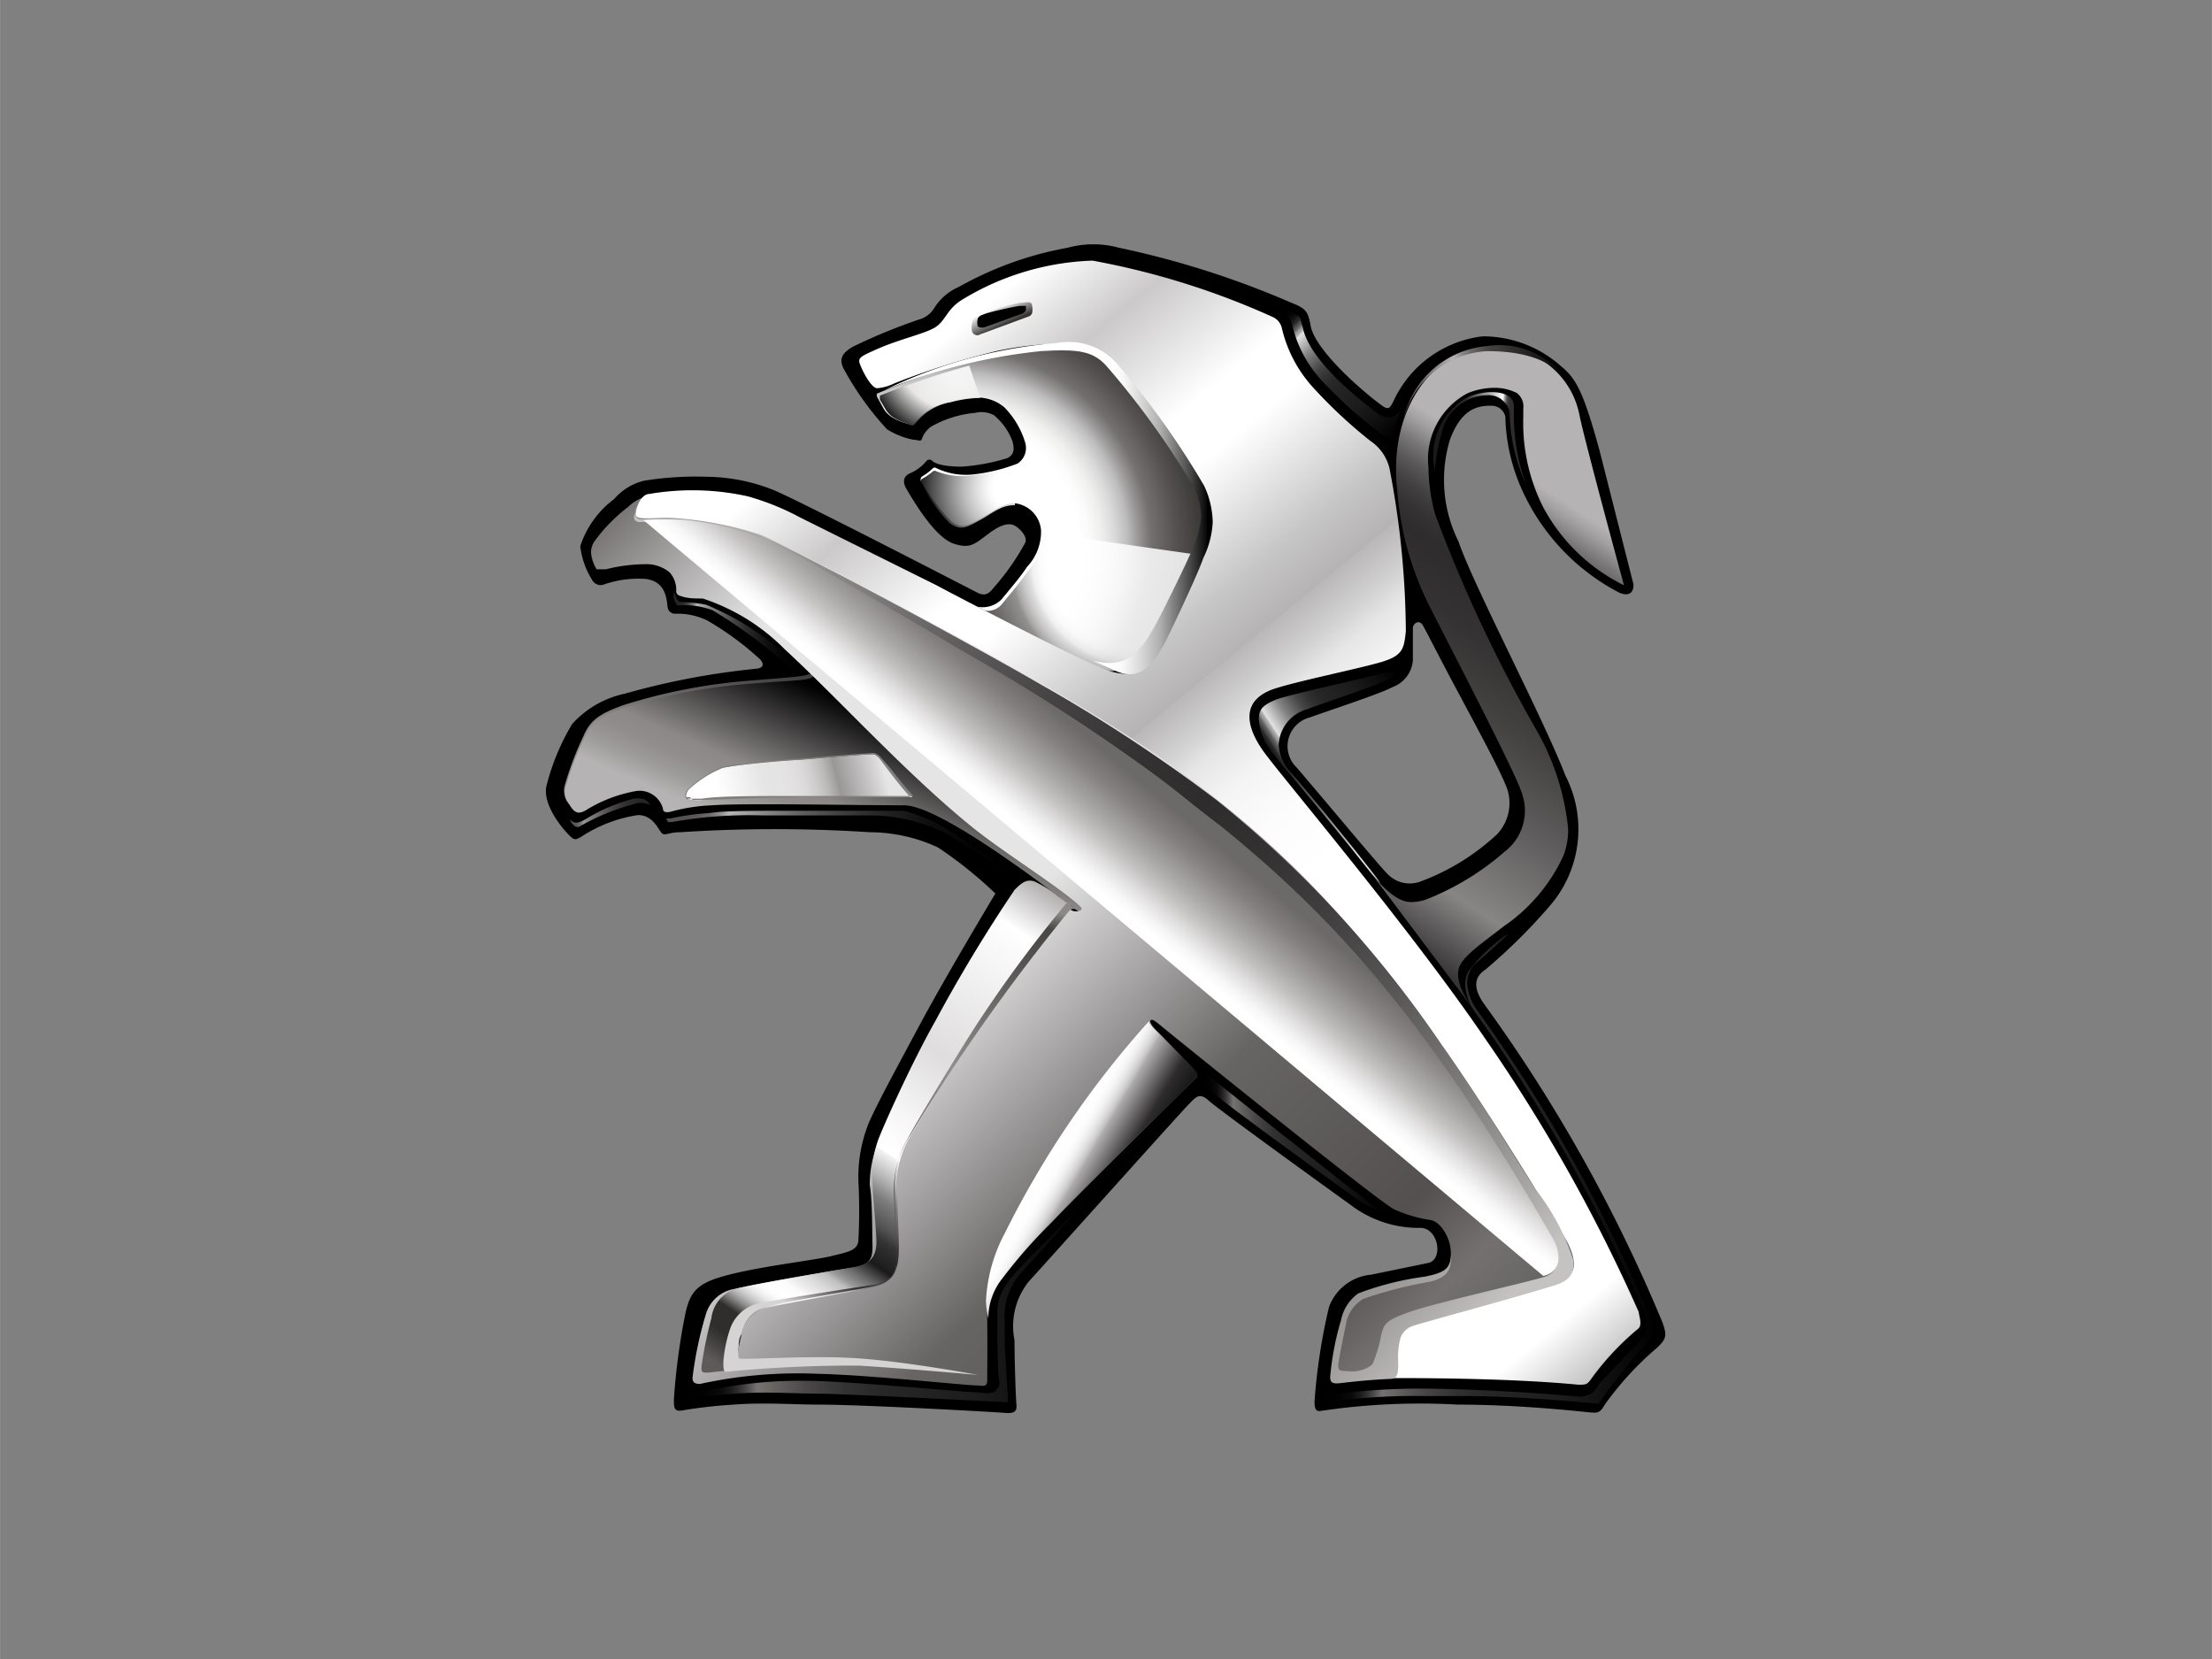 <svg xmlns="http://www.w3.org/2000/svg" xmlns:xlink="http://www.w3.org/1999/xlink" width="20mm" height="15mm" viewBox="0 0 56.69 42.52"><rect x="0" y="0" width="56.69" height="42.52" fill="#808080" stroke="none"/><defs><linearGradient id="c" x1="42.13" y1="10.28" x2="33.2" y2="23.96" gradientUnits="userSpaceOnUse"><stop offset=".2" stop-color="#b5b3b3"/><stop offset=".22" stop-color="#a19f9f"/><stop offset=".25" stop-color="#787676"/><stop offset=".28" stop-color="#585656"/><stop offset=".31" stop-color="#413f3f"/><stop offset=".34" stop-color="#333131"/><stop offset=".37" stop-color="#2e2c2c"/><stop offset=".45" stop-color="#343232"/><stop offset=".55" stop-color="#454242"/><stop offset=".67" stop-color="#605e5e"/><stop offset=".81" stop-color="#878484"/><stop offset=".81" stop-color="#898686"/><stop offset="1"/></linearGradient><linearGradient id="d" x1="17.05" y1="20.21" x2="18.67" y2="16.51" gradientUnits="userSpaceOnUse"><stop offset=".03" stop-color="#8c8888"/><stop offset=".2" stop-color="#8c8888"/><stop offset=".99" stop-color="#403e3d"/></linearGradient><linearGradient id="e" x1="39.14" y1="11.31" x2="37.15" y2="11.12" gradientUnits="userSpaceOnUse"><stop offset=".2" stop-color="#2e2c2c"/><stop offset=".26" stop-color="#302e2e"/><stop offset=".28" stop-color="#373535"/><stop offset=".3" stop-color="#424040"/><stop offset=".31" stop-color="#535151"/><stop offset=".32" stop-color="#696767"/><stop offset=".33" stop-color="#848383"/><stop offset=".34" stop-color="#a4a3a3"/><stop offset=".35" stop-color="#c9c9c9"/><stop offset=".36" stop-color="#f2f2f2"/><stop offset=".36" stop-color="#fff"/><stop offset=".82" stop-color="#2e2c2c"/><stop offset="1" stop-color="#1a1a1a"/></linearGradient><linearGradient id="f" x1="21.21" y1="22.17" x2="22.85" y2="18.41" gradientUnits="userSpaceOnUse"><stop offset="0" stop-color="#b5b3b3"/><stop offset=".01" stop-color="#b4b2b2"/><stop offset=".14" stop-color="#9e9b9b"/><stop offset=".26" stop-color="#918d8d"/><stop offset=".37" stop-color="#8c8888"/><stop offset=".99"/></linearGradient><linearGradient id="g" x1="37.16" y1="39.87" x2="7.87" y2="10.07" gradientUnits="userSpaceOnUse"><stop offset=".08" stop-color="#676464"/><stop offset=".12" stop-color="#73706f"/><stop offset=".17" stop-color="#53504f"/><stop offset=".31" stop-color="#676464"/><stop offset=".47" stop-color="#e6e5e5"/><stop offset=".7" stop-color="#e6e5e5"/><stop offset=".72" stop-color="#d7d6d6"/><stop offset=".76" stop-color="#b0aeae"/><stop offset=".82" stop-color="#716e6d"/><stop offset=".84" stop-color="#575453"/><stop offset=".96" stop-color="#2e2c2c"/></linearGradient><radialGradient id="h" cx="24.49" cy="13.96" r="6.68" gradientUnits="userSpaceOnUse"><stop offset=".04" stop-color="#fff"/><stop offset=".47" stop-color="#fff"/><stop offset=".51" stop-color="#fbfbfb"/><stop offset=".56" stop-color="#efefee"/><stop offset=".61" stop-color="#dbdada"/><stop offset=".66" stop-color="#bebdbd"/><stop offset=".7" stop-color="#9a9898"/><stop offset=".75" stop-color="#73706f"/><stop offset=".85" stop-color="#53504f"/><stop offset="1" stop-color="#2e2c2c"/></radialGradient><radialGradient id="i" cx="25.99" cy="28.14" r="2.36" gradientTransform="matrix(1 0 0 .96 0 -14.5)" gradientUnits="userSpaceOnUse"><stop offset=".04" stop-color="#fff"/><stop offset=".23" stop-color="#fff"/><stop offset=".29" stop-color="#f6f6f6"/><stop offset=".4" stop-color="#dcdcdc"/><stop offset=".54" stop-color="#b3b3b3"/><stop offset=".7" stop-color="#797979"/><stop offset=".89" stop-color="#313131"/><stop offset="1"/></radialGradient><radialGradient id="j" cx="24.51" cy="8.91" r="2.77" gradientUnits="userSpaceOnUse"><stop offset=".23" stop-color="#fff"/><stop offset=".5" stop-color="#efefee"/><stop offset=".57" stop-color="#eae9e8"/><stop offset=".86"/></radialGradient><radialGradient id="k" cx="29.16" cy="14.32" r="9.34" gradientUnits="userSpaceOnUse"><stop offset=".04" stop-color="#fff"/><stop offset=".25" stop-color="#fff"/><stop offset=".27" stop-color="#fbfbfb"/><stop offset=".29" stop-color="#efeeee"/><stop offset=".3" stop-color="#dbdada"/><stop offset=".32" stop-color="#bebdbd"/><stop offset=".34" stop-color="#9a9898"/><stop offset=".35" stop-color="#7f7c7c"/><stop offset=".41" stop-color="#53504f"/><stop offset=".47" stop-color="#2e2c2c"/><stop offset=".86" stop-color="#2e2c2c"/></radialGradient><linearGradient id="l" x1="22.63" y1="19.64" x2="18.06" y2="20.78" gradientUnits="userSpaceOnUse"><stop offset="0" stop-color="#e6e5e5"/><stop offset=".11" stop-color="#c3c1c1"/><stop offset=".26" stop-color="#999696"/><stop offset=".27" stop-color="#a29f9f"/><stop offset=".32" stop-color="#bbb8b8"/><stop offset=".38" stop-color="#cecccc"/><stop offset=".44" stop-color="#dcdada"/><stop offset=".52" stop-color="#e4e3e3"/><stop offset=".65" stop-color="#e6e5e5"/><stop offset=".9" stop-color="#fff"/></linearGradient><linearGradient id="m" x1="904.54" y1="446.68" x2="952.34" y2="504.92" gradientTransform="matrix(.44 0 0 .44 -374.05 -187.64)" gradientUnits="userSpaceOnUse"><stop offset="0" stop-color="#fff"/><stop offset=".07" stop-color="#cbc9c9"/><stop offset=".16" stop-color="#fff"/><stop offset=".2" stop-color="#fff"/><stop offset=".22" stop-color="#f3f3f3"/><stop offset=".29" stop-color="#c6c5c5"/><stop offset=".33" stop-color="#b5b3b3"/><stop offset=".33" stop-color="#b9b7b7"/><stop offset=".36" stop-color="#d2d1d1"/><stop offset=".38" stop-color="#e6e6e6"/><stop offset=".41" stop-color="#f4f4f4"/><stop offset=".45" stop-color="#fdfcfc"/><stop offset=".5" stop-color="#fff"/><stop offset=".89" stop-color="#fff"/><stop offset=".98" stop-color="#969393"/></linearGradient><linearGradient id="n" x1="17.09" y1="13.09" x2="38.51" y2="33.43" gradientUnits="userSpaceOnUse"><stop offset="0" stop-color="#c5c2c2"/><stop offset=".01" stop-color="#bfbcbc"/><stop offset=".14" stop-color="#8b8989"/><stop offset=".25" stop-color="#636161"/><stop offset=".35" stop-color="#464444"/><stop offset=".44" stop-color="#343232"/><stop offset=".51" stop-color="#2e2c2c"/><stop offset=".58" stop-color="#333131"/><stop offset=".66" stop-color="#413f3f"/><stop offset=".75" stop-color="#595757"/><stop offset=".84" stop-color="#7b7878"/><stop offset=".94" stop-color="#a5a2a2"/><stop offset="1" stop-color="#c5c2c2"/></linearGradient><linearGradient id="o" x1="27.41" y1="22.94" x2="19.07" y2="35.41" gradientUnits="userSpaceOnUse"><stop offset="0" stop-color="#a7a4a4"/><stop offset=".1" stop-color="#fff"/><stop offset=".35" stop-color="#dfdddd"/><stop offset=".47" stop-color="#f6f6f6"/><stop offset=".54" stop-color="#fff"/><stop offset=".54" stop-color="#f4f4f4"/><stop offset=".58" stop-color="#b3b3b3"/><stop offset=".61" stop-color="#7c7c7c"/><stop offset=".65" stop-color="#525252"/><stop offset=".67" stop-color="#333"/><stop offset=".7" stop-color="#212121"/><stop offset=".71" stop-color="#1a1a1a"/><stop offset=".72" stop-color="#373737"/><stop offset=".74" stop-color="#6c6c6c"/><stop offset=".76" stop-color="#999"/><stop offset=".77" stop-color="#bebebe"/><stop offset=".79" stop-color="#dadada"/><stop offset=".81" stop-color="#efefef"/><stop offset=".82" stop-color="#fbfbfb"/><stop offset=".84" stop-color="#fff"/><stop offset=".85" stop-color="#fafafa"/><stop offset=".86" stop-color="#ededed"/><stop offset=".87" stop-color="#d7d6d6"/><stop offset=".88" stop-color="#b7b7b7"/><stop offset=".89" stop-color="#8f8f8e"/><stop offset=".9" stop-color="#5f5e5d"/><stop offset=".91" stop-color="#2f2e2d"/><stop offset=".95" stop-color="#2f2e2d"/><stop offset="1" stop-color="#5d5a59"/></linearGradient><linearGradient id="p" x1="26.48" y1="29.43" x2="28.68" y2="30.73" gradientUnits="userSpaceOnUse"><stop offset=".2" stop-color="#fff"/><stop offset=".31" stop-color="#fdfdfd"/><stop offset=".37" stop-color="#f4f4f4"/><stop offset=".42" stop-color="#e7e6e6"/><stop offset=".47" stop-color="#d3d2d2"/><stop offset=".51" stop-color="#bab8b8"/><stop offset=".52" stop-color="#afadad"/><stop offset=".84" stop-color="#2e2c2c"/><stop offset=".96" stop-color="#1f1f1f"/><stop offset="1" stop-color="#1a1a1a"/></linearGradient><linearGradient id="q" x1="27.72" y1="23.47" x2="30.03" y2="20.69" gradientUnits="userSpaceOnUse"><stop offset=".02" stop-color="#fff"/><stop offset=".18" stop-color="#fff"/><stop offset=".21" stop-color="#fff"/><stop offset=".28" stop-color="#f8f7f7"/><stop offset=".38" stop-color="#e3e2e2"/><stop offset=".5" stop-color="#c5c2c2"/><stop offset=".62" stop-color="#aba8a8"/><stop offset=".83" stop-color="#83807f"/><stop offset=".95" stop-color="#73706f"/><stop offset="1" stop-color="#6c6969"/></linearGradient><linearGradient id="a" x1="32.83" y1="7.99" x2="35.85" y2="11.08" gradientUnits="userSpaceOnUse"><stop offset="0"/><stop offset=".04" stop-color="#020202"/><stop offset=".07" stop-color="#0b0b0b"/><stop offset=".09" stop-color="#191919"/><stop offset=".11" stop-color="#2c2c2c"/><stop offset=".12" stop-color="#464646"/><stop offset=".14" stop-color="#666565"/><stop offset=".15" stop-color="#8c8b8b"/><stop offset=".17" stop-color="#b6b5b5"/><stop offset=".18" stop-color="#e6e5e5"/><stop offset=".18" stop-color="#e2e1e1"/><stop offset=".24" stop-color="#b0afaf"/><stop offset=".29" stop-color="#858484"/><stop offset=".35" stop-color="#626161"/><stop offset=".4" stop-color="#474646"/><stop offset=".46" stop-color="#333232"/><stop offset=".52" stop-color="#282727"/><stop offset=".58" stop-color="#242323"/><stop offset=".72" stop-color="#1d1c1c"/><stop offset=".92" stop-color="#090909"/><stop offset="1"/></linearGradient><linearGradient id="r" x1="33.19" y1="20.82" x2="36.63" y2="18.56" xlink:href="#a"/><linearGradient id="s" x1="35.95" y1="9.85" x2="40.46" y2="9.85" gradientUnits="userSpaceOnUse"><stop offset="0" stop-color="#403e3d"/><stop offset=".29" stop-color="#b5b3b3"/><stop offset=".29" stop-color="#b2b0b0"/><stop offset=".34" stop-color="#8a8887"/><stop offset=".39" stop-color="#6a6867"/><stop offset=".45" stop-color="#535150"/><stop offset=".49" stop-color="#454342"/><stop offset=".53" stop-color="#403e3d"/><stop offset=".76" stop-color="#1a1a1a"/><stop offset="1"/></linearGradient><linearGradient id="b" x1="17.54" y1="33.3" x2="27.94" y2="33.3" gradientUnits="userSpaceOnUse"><stop offset="0"/><stop offset=".05" stop-color="#020202"/><stop offset=".09" stop-color="#0b0a0a"/><stop offset=".11" stop-color="#191818"/><stop offset=".13" stop-color="#2c2b2b"/><stop offset=".15" stop-color="#464444"/><stop offset=".17" stop-color="#656363"/><stop offset=".18" stop-color="#757272"/><stop offset=".23" stop-color="#625f5f"/><stop offset=".31" stop-color="#474545"/><stop offset=".4" stop-color="#333232"/><stop offset=".49" stop-color="#282727"/><stop offset=".58" stop-color="#242323"/><stop offset=".72" stop-color="#1d1c1c"/><stop offset=".92" stop-color="#090909"/><stop offset="1"/></linearGradient><linearGradient id="t" x1="30.77" y1="29.31" x2="35.42" y2="29.31" xlink:href="#b"/><linearGradient id="u" x1="33.89" y1="29.94" x2="42.43" y2="29.94" xlink:href="#b"/><linearGradient id="v" x1="17.08" y1="21.6" x2="25.99" y2="21.6" gradientUnits="userSpaceOnUse"><stop offset="0" stop-color="#53504f"/><stop offset=".06" stop-color="#555251"/><stop offset=".09" stop-color="#5d5b5a"/><stop offset=".12" stop-color="#6b6868"/><stop offset=".14" stop-color="#7f7c7b"/><stop offset=".16" stop-color="#979595"/><stop offset=".18" stop-color="#b5b3b3"/><stop offset=".28" stop-color="#8b8a8a"/><stop offset=".39" stop-color="#616060"/><stop offset=".51" stop-color="#3e3d3d"/><stop offset=".63" stop-color="#232222"/><stop offset=".75" stop-color="#0f0f0f"/><stop offset=".87" stop-color="#040404"/><stop offset="1"/></linearGradient><linearGradient id="w" x1="17.28" y1="16.18" x2="20.45" y2="16.18" gradientUnits="userSpaceOnUse"><stop offset="0" stop-color="#242323"/><stop offset=".05" stop-color="#262525"/><stop offset=".08" stop-color="#2f2e2e"/><stop offset=".1" stop-color="#3d3b3b"/><stop offset=".12" stop-color="#504f4f"/><stop offset=".14" stop-color="#6a6969"/><stop offset=".16" stop-color="#8a8888"/><stop offset=".18" stop-color="#afadad"/><stop offset=".18" stop-color="#b5b3b3"/><stop offset=".28" stop-color="#8b8a8a"/><stop offset=".39" stop-color="#616060"/><stop offset=".51" stop-color="#3e3d3d"/><stop offset=".63" stop-color="#232222"/><stop offset=".75" stop-color="#0f0f0f"/><stop offset=".87" stop-color="#040404"/><stop offset="1"/></linearGradient><linearGradient id="x" x1="14.57" y1="20.8" x2="16.66" y2="20.8" gradientUnits="userSpaceOnUse"><stop offset="0" stop-color="#53504f"/><stop offset=".06" stop-color="#555251"/><stop offset=".1" stop-color="#5d5a5a"/><stop offset=".13" stop-color="#6b6868"/><stop offset=".16" stop-color="#7f7c7b"/><stop offset=".18" stop-color="#989595"/><stop offset=".18" stop-color="#999696"/><stop offset=".25" stop-color="#858282"/><stop offset=".4" stop-color="#626060"/><stop offset=".54" stop-color="#474545"/><stop offset=".69" stop-color="#333232"/><stop offset=".84" stop-color="#282727"/><stop offset="1" stop-color="#242323"/></linearGradient><linearGradient id="y" x1="25.54" y1="7.87" x2="25.77" y2="8.37" gradientUnits="userSpaceOnUse"><stop offset="0" stop-color="#fff"/><stop offset=".12" stop-color="#dcdada"/><stop offset=".91" stop-color="#373534"/></linearGradient><linearGradient id="z" x1="22.67" y1="13.06" x2="31.1" y2="13.06" gradientUnits="userSpaceOnUse"><stop offset=".69" stop-color="#fff"/><stop offset=".72" stop-color="#fafafa"/><stop offset=".75" stop-color="#eaeaea"/><stop offset=".79" stop-color="#d1d1d1"/><stop offset=".84" stop-color="#adadad"/><stop offset=".88" stop-color="#7f7f7f"/><stop offset=".93" stop-color="#474747"/><stop offset=".98" stop-color="#070707"/><stop offset=".98"/></linearGradient><linearGradient id="A" x1="22.12" y1="33.92" x2="25.25" y2="22.87" gradientUnits="userSpaceOnUse"><stop offset="0" stop-color="#d5d3d3"/><stop offset=".07" stop-color="#373534"/><stop offset=".23" stop-color="#565353"/><stop offset=".35" stop-color="#676464"/><stop offset=".49" stop-color="#807d7d"/><stop offset=".6" stop-color="#918e8e"/><stop offset=".71" stop-color="#797676"/><stop offset=".87" stop-color="#565353"/><stop offset=".96" stop-color="#494646"/><stop offset="1" stop-color="#8c8888"/></linearGradient></defs><g data-name="Слой 2"><g data-name="Слой 1"><path fill="none" d="M0 0h56.69v42.52H0z"/><path d="M42.61 33.9a40 40 0 0 0-4.54-8.12c-.38-.51-.24-.77 0-.93a14.51 14.51 0 0 0 1.63-1.61 3 3 0 0 0 .42-3.36c-.55-1.44-2.36-4.88-2.74-6a3.55 3.55 0 0 1-.22-2.61c.31-.84.76-.88 1.1-.87a.36.36 0 0 1 .32.28 4.8 4.8 0 0 0 .39 1.79 5.54 5.54 0 0 0 2.53 2.72c.33.14.38-.11.36-.23l-.87-3.43c-.42-1.53-.61-1.84-.99-2.15a3 3 0 0 0-2-.76 2.89 2.89 0 0 0-2.3 1.69c-.07.12-.1.21-.26.1C35 10.1 33.71 9 33.59 8.35c-.07-.4-.14-.45-.54-.61a23 23 0 0 0-4.37-1.39 2.5 2.5 0 0 0-1.32 0 8.9 8.9 0 0 0-2.78 1 1.4 1.4 0 0 0-.64.55.65.65 0 0 1-.33.27 14.58 14.58 0 0 0-1.76.72c-.23.14-.36.28-.24.54A7.68 7.68 0 0 0 22.73 11a1.94 1.94 0 0 0 .68.27c.1 0 .17.05.21 0a.63.63 0 0 1 .25-.34 2.82 2.82 0 0 1 1.13-.35.67.67 0 0 1 .47.06 1.58 1.58 0 0 1 .47.65c.09.28 0 .39-.12.45a5 5 0 0 1-1.18.22c-.55 0-.7-.11-.74-.14a.1.1 0 0 0-.16 0 1.13 1.13 0 0 1-.44.32c-.12.06-.19.19-.07.39.35.6.81 1.28 1.23 1.41s.52 0 .9-.28.56-.24.66-.18.31.25.26.42a6.19 6.19 0 0 1-.82 1.17c-.11.14-.21.22-.41.12s-4.66-2.41-5.25-2.64a4.7 4.7 0 0 0-1.68-.33 8.29 8.29 0 0 0-1.61.1 1.46 1.46 0 0 0-.77.47 2.46 2.46 0 0 0-.87 1.21 2.13 2.13 0 0 0 .32.89.25.25 0 0 0 .26.1 2.67 2.67 0 0 1 1.12-.15c.47.08.51.45.54.73a.19.19 0 0 0 .19.16 1.75 1.75 0 0 1 .82.17 7.59 7.59 0 0 1 1.36 1c.1.11.1.22-.1.24a19.14 19.14 0 0 0-3.37.64 2.51 2.51 0 0 0-1.35.78 5.92 5.92 0 0 0-.66 1.6c-.09.49.43 1.09.57 1.23s.16.15.32.06a3.62 3.62 0 0 1 1.46-.56c.36 0 .5.32.59.44s.17 0 .49 0a37.3 37.3 0 0 1 4.86 0 4.18 4.18 0 0 1 1.75.39 10.88 10.88 0 0 1 1.47 1.18s-1.26 2.1-1.93 3.35-1.08 2-1.31 2.52a3.69 3.69 0 0 0-.27 1.52 14.44 14.44 0 0 1 0 1.47c0 .3-.29.33-.68.43s-1.63.24-2.51.45-1.1.39-1.24 1a16.64 16.64 0 0 0-.3 2.23c0 .22 0 .33.27.27a12.33 12.33 0 0 1 1.27-.14c.74-.06 1.54 0 2.17 0 1.14 0 4.51.19 4.74.21s.35 0 .33-.21-.05-1.15-.05-1.65a1.83 1.83 0 0 1 .37-1.51c.45-.49 3.89-4.33 4.08-4.52s.28-.34.53-.11 3.09 2.28 3.66 2.69a2.86 2.86 0 0 0 1.76.57c.47 0 .6.82.2.9l-1.46.3a1.27 1.27 0 0 0-1.08.83 15.14 15.14 0 0 0-.37 2.41c0 .12 0 .29.17.25a17.26 17.26 0 0 1 3.5-.16c1.61 0 3.17.18 3.39.2s.26 0 .38-.2a8 8 0 0 1 1.33-1.45c.26-.24.26-.33.15-.65zm-6.17-11.32a.79.79 0 0 1-.87-.17c-.2-.19-1.82-2.14-2.34-2.74a.76.76 0 0 1 .33-1.28c.65-.23 1.81-.61 2.13-.78a.8.8 0 0 0 .52-.68v-.83c0-.12.16-.23.25-.08s.35.67.7 1.33c.53 1 1.2 2.22 1.42 2.75a1.16 1.16 0 0 1-.21 1.28 5.86 5.86 0 0 1-1.93 1.2z"/><path d="M38.11 8.92c-1.26 0-2.55 1.46-2.3 3.65a7.87 7.87 0 0 0 .75 2.81c.2.43 2.36 4.54 2.46 5a1.32 1.32 0 0 1-.46 1.45 6.88 6.88 0 0 1-2 1.22 1.2 1.2 0 0 1-.38.07c-.13 0-.47 0-1.1-.82l2.78 3.7c-.36-.48-.54-.84-.48-1.15s.57-.65 1.16-1.11a4.44 4.44 0 0 0 1.53-1.81 1.87 1.87 0 0 0 .12-.69 6.36 6.36 0 0 0-.79-2.49 37.45 37.45 0 0 1-2.62-5.57 4.66 4.66 0 0 1-.17-1.2 1.91 1.91 0 0 1 1-1.9 1.8 1.8 0 0 1 .68-.14 1.28 1.28 0 0 1 .58.13.43.43 0 0 1 .17.4v.22a4.8 4.8 0 0 0 .51 2.31 4.69 4.69 0 0 0 2.07 2s-1-3.67-1.14-4.36a2.14 2.14 0 0 0-2.37-1.72z" fill="url(#c)"/><path d="M20.74 17.1c.24.24-.18.23-1.47.34a14.48 14.48 0 0 0-3.32.64c-.5.19-.81.33-1 .79a8 8 0 0 0-.48 1.27.52.52 0 0 0 .07.41c0 .08.17-2.38 3.34-2.54 2.8-.14 3.49-.44 2.94-1z" fill="url(#d)"/><path d="M36.77 12.07a5.06 5.06 0 0 1 .17-.94 1.23 1.23 0 0 1 1.16-1 .54.54 0 0 1 .45.17.46.46 0 0 1 .14.29 4.58 4.58 0 0 0 .38 1.73l.07.17a5.08 5.08 0 0 1-.34-1.83v-.25c0-.28-.3-.36-.58-.36a1.58 1.58 0 0 0-.61.13 1.72 1.72 0 0 0-.87 1.68z" fill="url(#e)"/><path d="M20.85 17.21c.09.26-.28.2-1.57.31a14.58 14.58 0 0 0-3.32.63c-.51.19-.81.32-1 .79a8.09 8.09 0 0 0-.48 1.27.52.52 0 0 0 .11.41c.13.21.22.26.42.15a3.59 3.59 0 0 1 1.32-.5.62.62 0 0 1 .66.46c0 .14.22.07.25.06a4.65 4.65 0 0 1 1-.15c.78-.06 3.81 0 4.93 0s4.95 3.12 5 3.13l.2-.4c-1.34-1.11-6.32-5.06-7.52-6.23z" fill="url(#f)"/><path d="M32.21 19.66c.6.72 2.39 2.89 3.92 4.85a38.37 38.37 0 0 1 5.41 9c.15.35 0 .39-.21.59-.48.39-.37.54-.73 1.15 0 .07-.13.18-.24.17-.33 0-2.87-.24-4.53-.18a6.22 6.22 0 0 0-1.47.16c-.18 0-.24 0-.23-.21a10.69 10.69 0 0 1 .33-1.52.91.91 0 0 1 .7-.62c.33-.09 1.27-.27 1.65-.36s.4-.46.36-.73-.25-.64-.5-.69a3.52 3.52 0 0 1-.93-.27c-.36-.16-5.54-4.34-6-4.72-.12-.1-.21-.17-.25-.13s.06.17.11.22.87.9 1 1.07.06.18 0 .24-2.54 2.5-3.56 3.56-1.75 1.67-1.74 2.51 0 1.5 0 1.65-.13.12-.24.11c-.32 0-2.75-.27-4.12-.3a11.74 11.74 0 0 0-3 .26c-.15 0-.2-.05-.19-.18a9.72 9.72 0 0 1 .35-1.64.92.92 0 0 1 .75-.62c.44-.11 2.19-.42 3-.54.43-.07.52-.21.51-.57s0-1.15-.07-1.55a2.83 2.83 0 0 1 .25-1.17 39.85 39.85 0 0 1 3.47-6.36.41.41 0 0 1 .45-.21 10 10 0 0 1 1 .7c.14.07.32 0 .24-.08-.46-.46-1.86-1.32-2.72-2-1.69-1.35-3.45-3.3-4.87-4.61a5.25 5.25 0 0 0-2.1-1.3c-.21 0-.4 0-.58-.07a.12.12 0 0 1-.1-.13.67.67 0 0 0-.17-.47.93.93 0 0 0-.63-.21 4.26 4.26 0 0 0-1 .13h-.24a1 1 0 0 1-.14-.38.5.5 0 0 1 .08-.33 4.24 4.24 0 0 1 .87-.89 1 1 0 0 1 .68-.29 6.45 6.45 0 0 1 2.19.06 7.07 7.07 0 0 1 1.63.65c.57.29 3.9 2 4.33 2.19z" fill="url(#g)"/><path d="M26.68 13.59a1.31 1.31 0 0 1-.36.94c-.16.25-.48.62-.65.83a.68.68 0 0 1-.62.19l3 1.53c.44.22 1.12 0 1.59-.86.11-.2.8-1.66 1-2.1a1.83 1.83 0 0 0 0-1.74 20.32 20.32 0 0 0-2.11-2.94 1.47 1.47 0 0 0-1.2-.53 7.92 7.92 0 0 0-2.45.33 22 22 0 0 0-2.41.85v.07l.15.27a.65.65 0 0 0 .27.28 1.69 1.69 0 0 0 .44.17.08.08 0 0 0 .09 0 1.41 1.41 0 0 1 .93-.58 3.08 3.08 0 0 1 .75-.11 1.07 1.07 0 0 1 .64.25 2.19 2.19 0 0 1 .53.89.48.48 0 0 1-.19.55 4.49 4.49 0 0 1-1.14.28A1.76 1.76 0 0 1 24 12a.07.07 0 0 0-.09 0 1.66 1.66 0 0 1-.29.22s-.06.07 0 .14a4.73 4.73 0 0 0 .76 1c.27.21.42.11.75-.07s.55-.4.89-.39a.76.76 0 0 1 .66.69z" fill="url(#h)"/><path d="M26.06 11.93a4.56 4.56 0 0 1-1.12.25 1.81 1.81 0 0 1-.94-.1.08.08 0 0 0-.09 0 1.62 1.62 0 0 1-.29.2s-.06.06 0 .13a4.11 4.11 0 0 0 .72 1c.28.2.43.11.76-.07s.56-.4.91-.39z" style="mix-blend-mode:multiply" fill="url(#i)" opacity=".85"/><path d="M24.84 9.37a21.64 21.64 0 0 0-2.29.77v.1l.14.24a.6.6 0 0 0 .26.25 1.79 1.79 0 0 0 .4.16.08.08 0 0 0 .09 0 1.41 1.41 0 0 1 .93-.58 3.08 3.08 0 0 1 .75-.11z" style="mix-blend-mode:multiply" fill="url(#j)" opacity=".85"/><path d="M26.69 13.65a1.38 1.38 0 0 1-.36 1c-.16.25-.49.63-.65.83a.47.47 0 0 1-.52.15l2.92 1.48c.44.22 1.1.07 1.56-.8.11-.2.8-1.66 1-2.1z" style="mix-blend-mode:multiply" fill="url(#k)" opacity=".85"/><path d="M17.64 20.48c-.09 0-.09-.13 0-.25a2.78 2.78 0 0 1 .87-.55c.31-.07 1.4-.17 1.87-.2.13 0 1.82-.16 2-.15s.54.61 1 1.1h-2.77c-1.25 0-2.22 0-2.6.07a1.12 1.12 0 0 1-.37-.02z" fill="url(#l)"/><path d="M17.64 20.5a.11.11 0 0 1-.08-.11.28.28 0 0 1 .09-.18 2.78 2.78 0 0 1 .88-.56c.31-.07 1.4-.17 1.87-.2.13 0 1.74-.15 2-.15a.31.31 0 0 1 .17.11l.23.26c.17.21.38.49.61.73h-2.82c-1.18 0-2.22 0-2.6.07h-.37zm.11 0h.26c.38 0 1.42-.06 2.6-.07H23.33c-.33-.36-.62-.77-.8-1a.28.28 0 0 0-.14-.1c-.22 0-1.83.14-2 .15-.46 0-1.55.13-1.86.2a2.75 2.75 0 0 0-.86.54.25.25 0 0 0-.08.15.07.07 0 0 0 0 .06h.09z" fill="#7f7f7e"/><path d="M42 33.63a42.42 42.42 0 0 0-3.93-7c-1.94-2.85-5.22-6.72-5.68-7.36s-.62-1.34.31-1.63c.6-.19 2.06-.49 2.66-.66s.62-.35.67-.8a22.56 22.56 0 0 0-.42-4.18 1.18 1.18 0 0 0-.49-.7 12.36 12.36 0 0 1-1.45-1.35 3.4 3.4 0 0 1-.82-1.55.41.41 0 0 0-.22-.27A19.82 19.82 0 0 0 28 6.68a6.84 6.84 0 0 0-3.34 1c-.41.25-.42.55-.71.72s-.95.3-1.59.6c-.38.17-.38.2-.29.41s.28.54.41.54a1.2 1.2 0 0 0 .43-.12A19.89 19.89 0 0 1 25.53 9c1.2-.26 2.48-.28 2.94.21a19.81 19.81 0 0 1 2.28 3.1 1.86 1.86 0 0 1 .08 1.78 20.25 20.25 0 0 1-1.31 2.77c-.25.36-.55.56-1.27.27S24.63 15.34 24 15l-3.5-1.74a6.51 6.51 0 0 0-1.34-.54 6.55 6.55 0 0 0-2.52-.06c-.22 0-.36.39-.35.54s.53.05 1 .08a9.1 9.1 0 0 1 2.22.43c.72.29 4.35 2.24 5.26 2.74 7 3.79 9.95 6.23 15.34 15.28.24.4.36.9 0 1-.55.16-2.85.6-3.54.83s-.66.24-.75.53a4.66 4.66 0 0 0-.21 1.11c0 .05 0 .12.09.12.65 0 3 0 4.75.17.21 0 .23 0 .36-.19a7 7 0 0 1 1.18-1.25c.11-.1.01-.34.01-.42z" fill="url(#m)"/><path d="M40.32 32.29a5.84 5.84 0 0 0-1-1.85c-.6-.94-1.36-2.23-2.37-3.66a28.8 28.8 0 0 0-5.74-6.25 39.61 39.61 0 0 0-4.56-3c-1.25-.73-6.5-3.6-7.32-3.86a8.84 8.84 0 0 0-1.86-.36 8.9 8.9 0 0 0-1 0c-.3 0-.19-.24-.15-.34 0 .07-.21.41.09.41a10.45 10.45 0 0 1 1.06 0 8.88 8.88 0 0 1 2 .45c.73.28 4.16 2.33 5.05 2.83a47.53 47.53 0 0 1 6.61 4.44c2.92 2.35 5.43 5.07 8.59 10.6a1.1 1.1 0 0 1 .19.58.45.45 0 0 1-.34.45c-.54.16-2.77.66-3.43.89s-.66.32-.74.58a3.19 3.19 0 0 1-.23.77.83.83 0 0 1-.64.17c-.17 0-.25 0-.23-.18s.13-.69.19-1a.94.94 0 0 1 .45-.67 10.8 10.8 0 0 1 1.71-.44c.52-.13.55-.37.54-.76 0 .42-.14.52-.67.63a7.57 7.57 0 0 0-1.71.43 1.1 1.1 0 0 0-.44.68 7.36 7.36 0 0 0-.28 1.46c0 .16.08.18.26.16s.63-.08 1.3-.11c.2 0 .19-.24.18-.51a2 2 0 0 1 .06-.53.5.5 0 0 1 .33-.32c.37-.12 2.44-.67 3.5-1 .45-.12.64-.27.6-.69z" fill="url(#n)"/><path d="M26.51 22.59a3.06 3.06 0 0 1 .61.38l.3.22a52.72 52.72 0 0 0-4.13 6 2.54 2.54 0 0 0-.29 1.57c0 .58.08 1.3 0 1.64s-.25.48-.59.58-2.34.42-2.79.55a.8.8 0 0 0-.62.7c-.08.32-.1.53-.14.65s0 .23-.14.24l-.58.06c-.15 0-.17 0-.16-.17a10 10 0 0 1 .25-1.22A.9.9 0 0 1 19 33c.5-.12 2.54-.46 2.92-.53s.56-.27.54-.71-.09-1.08-.1-1.47a2.62 2.62 0 0 1 .14-1.06c.14-.38.87-2 1.47-3.06A39.61 39.61 0 0 1 26 22.81c.2-.2.31-.28.51-.22z" fill="url(#o)"/><path d="M25.33 33.79a1.63 1.63 0 0 1 .34-1A14.41 14.41 0 0 1 27 31.27c1-1.06 3.52-3.5 3.61-3.59s.12-.13 0-.27-.38-.39-.77-.78c-.24-.24-.4-.38-.39-.46a24.15 24.15 0 0 0-3.7 5.44 4.1 4.1 0 0 0-.48 1.71 2 2 0 0 0 .06.47z" style="mix-blend-mode:multiply" fill="url(#p)"/><path d="M16.49 13.33a8.51 8.51 0 0 1 1.09 0 8.57 8.57 0 0 1 2 .47c.27.11.9.45 1.63.87 1.27.72 2.87 1.66 3.43 2a49.2 49.2 0 0 1 5.07 3.27c.53.4 1 .8 1.55 1.21 2.92 2.36 5.33 5 8.53 10.58a1 1 0 0 1 .15.58.46.46 0 0 1-.39.39z" style="mix-blend-mode:multiply" fill="url(#q)"/><path d="M35.59 10.7a.44.44 0 0 1-.26-.09c-.46-.34-1.76-1.35-1.94-2.21-.12-.4 0-.22-.39-.43l-.34-.13.11.06a.77.77 0 0 1 .16.12.6.6 0 0 1 .19.32 3.16 3.16 0 0 0 .77 1.43 12 12 0 0 0 1.45 1.31 1.69 1.69 0 0 1 .32.26 4.74 4.74 0 0 1 .27-.91 1.15 1.15 0 0 1-.08.13.34.34 0 0 1-.26.14z" fill="url(#a)"/><path d="M32.76 17.91c-.43.16-.49.29-.5.51a1.44 1.44 0 0 0 .28.78c.22.32 1.31 1.55 2.52 3.08a4.42 4.42 0 0 0 .31.35c0-.06-1.75-2.22-2.28-2.82a1.13 1.13 0 0 1-.32-.72 1 1 0 0 1 .72-.91c.65-.24 1.83-.62 2.1-.77s.34-.22.38-.4a1.44 1.44 0 0 1-.53.24c-.6.17-2.1.48-2.68.66z" fill="url(#r)"/><path d="M35.95 10.82A2.35 2.35 0 0 1 38.11 9c1.51 0 2.14.57 2.35 1.42a2.1 2.1 0 0 0-2.35-1.55 2.41 2.41 0 0 0-2.16 1.95z" fill="url(#s)"/><path d="M26.13 32.67l1.81-2-.71.72c-1.17 1.19-1.7 1.56-1.67 2.31 0 .44 0 1.52.05 1.68a.28.28 0 0 1-.17.31.78.78 0 0 1-.33 0c-.32 0-3.39-.3-4.47-.3a11.3 11.3 0 0 0-2.56.26.45.45 0 0 1-.42-.13.43.43 0 0 1-.07-.21v.56a12.31 12.31 0 0 1 1.24-.15c.76-.06 1.61 0 2.18 0s4.8.22 4.82.22c0-.33-.07-1.1-.08-1.58v-.47a1.68 1.68 0 0 1 .38-1.22z" fill="url(#b)"/><path d="M34.73 30.7a2.73 2.73 0 0 0 .7.37l-.85-.64-1.94-1.53-1.69-1.35a.38.38 0 0 1-.16.3.61.61 0 0 1 .32.17c.2.21 3.05 2.27 3.62 2.68z" fill="url(#t)"/><path d="M42.29 34.34c.1-.08.14-.07.14-.15a1.13 1.13 0 0 0-.08-.28 40.49 40.49 0 0 0-4.48-8 1.34 1.34 0 0 1-.27-.71.71.71 0 0 1 .28-.56c.12-.1.41-.35.79-.72a4 4 0 0 0-1.05 1 .79.79 0 0 0-.07.32 1.34 1.34 0 0 0 .29.75l.4.57a41.17 41.17 0 0 1 3.89 7.06c.11.32.09.48 0 .62s-1 1.06-1.16 1.25a.94.94 0 0 1-.16.21.64.64 0 0 1-.42.09c-1.52-.14-3.18-.2-4-.2-1.08 0-1.71.1-2.07.11a.56.56 0 0 1-.35-.07v.32a15 15 0 0 1 2.51-.17h1c1.61 0 3.48.2 3.49.2a14.5 14.5 0 0 1 1.32-1.64z" fill="url(#u)"/><path d="M26 22.42c-.48-.34-1-.69-1.46-1a4.31 4.31 0 0 0-1.37-.64h-3c-.85 0-1.66 0-2 .06a6.14 6.14 0 0 0-1 .14h-.1l.05.09h.09a11.21 11.21 0 0 1 2.35-.17h2.75a4.45 4.45 0 0 1 1.86.42c.57.32 1.76 1.15 1.83 1.1z" fill="url(#v)"/><path d="M20.37 17a7.14 7.14 0 0 0-2.27-1.5 3.82 3.82 0 0 0-.63-.07c-.15 0-.14-.19-.19-.22s0 .3.11.31a2 2 0 0 1 .87.12A12.91 12.91 0 0 1 20.12 17c.23.22.45.19.25 0z" fill="url(#w)"/><path d="M16.36 20.58a.62.62 0 0 1 .3.05c-.07-.12-.15-.18-.38-.17A4.5 4.5 0 0 0 15 21c-.2.11-.28.11-.4 0 .06.14.15.22.24.19a5.85 5.85 0 0 1 1.52-.61z" fill="url(#x)"/><path d="M26.15 7.76c.15 0 .29-.06.3.07a.46.46 0 0 1 0 .2.16.16 0 0 1-.11.09l-1.22.45a.14.14 0 0 1-.21-.08.55.55 0 0 1 .05-.34.26.26 0 0 1 .15-.15c.08 0 .81-.2 1.04-.24z" fill="url(#y)"/><path d="M26.13 7.84h.16a.4.4 0 0 1 0 .12l-.07.07-.93.34c-.15.06-.22 0-.23 0a.37.37 0 0 1 0-.21.2.2 0 0 1 .12-.09c.14-.07.76-.2.95-.23z"/><path d="M29.84 16.5c.11-.2.85-1.76 1-2.2a2.34 2.34 0 0 0 .24-.92 2.29 2.29 0 0 0-.22-.93 21.1 21.1 0 0 0-2.2-3.09 1.64 1.64 0 0 0-1.56-.57A12.31 12.31 0 0 0 22.67 10a14.59 14.59 0 0 1 4-1c1-.06 1.37 0 1.73.43a21.1 21.1 0 0 1 2.16 3 1.6 1.6 0 0 1 .22.87 2.79 2.79 0 0 1-.28.91c-.19.43-.88 1.84-1 2-.5.87-1 .84-1.5.72l.48.21c.64.35 1.01.01 1.36-.64z" fill="url(#z)"/><path d="M27.57 23.3l-.23-.16a33 33 0 0 0-2.44 3.32c-.67 1.06-1.63 2.65-1.78 3a2.4 2.4 0 0 0-.19 1l.05 1.73a.77.77 0 0 1-.14.52.82.82 0 0 1-.53.23c-.4.06-2.27.35-2.78.45a1 1 0 0 0-.82.67 3.47 3.47 0 0 0-.17.82.56.56 0 0 0 0 .1c0 .19.05.18.05.18A33.32 33.32 0 0 1 22 35c1.29.08 3.07.24 3.07.24s-1.87-.35-3.14-.43-3 .06-3 0a.81.81 0 0 1 0-.29c0-.1 0-.22.08-.34a.87.87 0 0 1 .72-.71c.47-.12 2.29-.42 2.63-.5s.56-.21.61-.49a3.78 3.78 0 0 0 0-.45c0-.36-.06-1.33-.06-1.39a2.52 2.52 0 0 1 .43-1.56 50.39 50.39 0 0 1 4-5.66c.07-.08.1-.14.23-.12z" fill="url(#A)"/></g></g></svg>